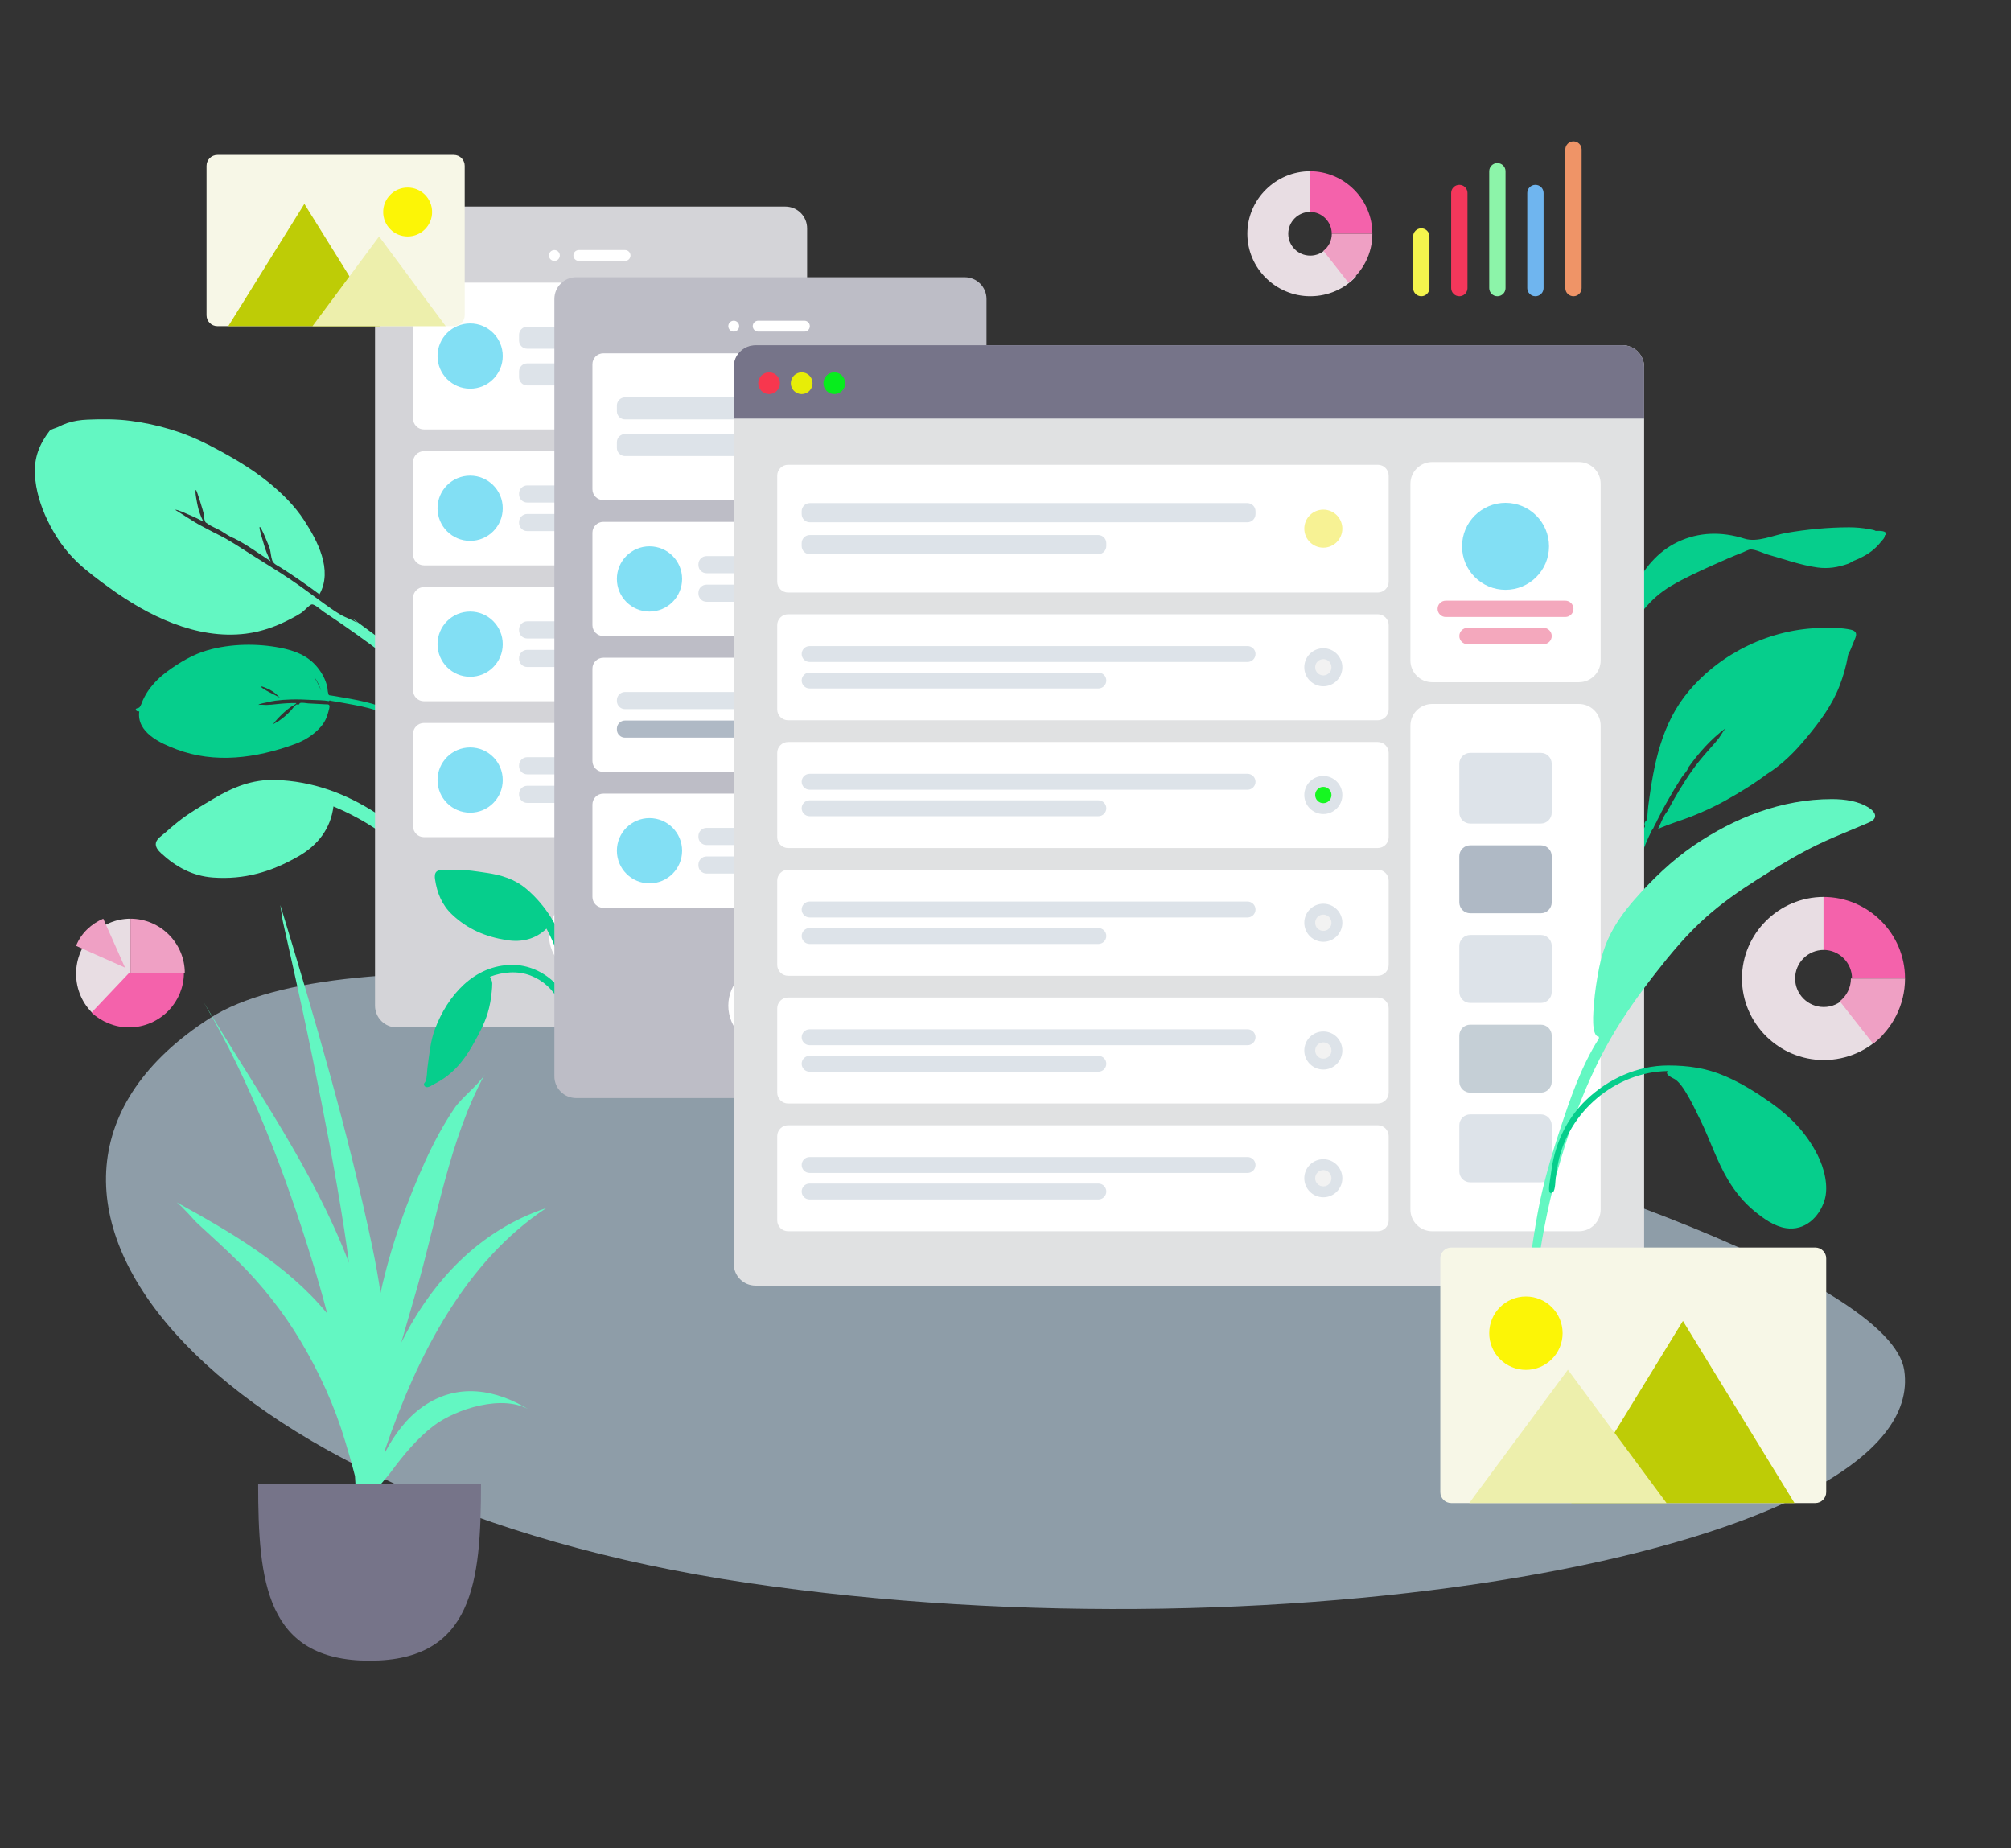 <?xml version="1.0" encoding="utf-8"?>
<!-- Generator: Adobe Illustrator 16.0.0, SVG Export Plug-In . SVG Version: 6.00 Build 0)  -->
<!DOCTYPE svg PUBLIC "-//W3C//DTD SVG 1.1//EN" "http://www.w3.org/Graphics/SVG/1.1/DTD/svg11.dtd">
<svg version="1.1" id="Layer_1" xmlns="http://www.w3.org/2000/svg" xmlns:xlink="http://www.w3.org/1999/xlink" x="0px" y="0px"
	 width="740px" height="680px" viewBox="0 0 740 680" enable-background="new 0 0 740 680" xml:space="preserve">
<rect x="0" y="0" width="740" height="680" fill="#333333" stroke="none"/>
<title>Scene/Wireframe</title>
<desc>Created with Sketch.</desc>
<path id="Twisted-Leaf" fill="#06CE8C" d="M690.226,195.334c-0.533-0.388-1.799-0.525-2.388-0.642
	c-2.447-0.482-4.969-0.692-7.464-0.692c-7.692,0.012-15.511,0.767-23.076,2.074c-4.804,0.83-10.61,3.622-15.389,2.105
	c-8.324-2.642-16.737-2.512-24.636,1.26c-7.221,3.449-12.702,10-15.9,17.079c-0.482,1.068-2.441,5.001-2.995,7.652
	c-0.237,0.542-0.465,1.088-0.67,1.642c-0.583,1.572-1.104,3.173-1.59,4.776c-0.208,0.684-0.729,2.194-0.11,2.486
	c-0.989,1.827-1.866,3.709-2.598,5.652c-2.125,5.651-4.448,11.851-5.194,17.841c-0.277,2.218-0.287,4.449-0.03,6.671
	c0.127,1.098,0.074,3.307,0.818,4.142c1.581,1.772,2.393-0.708,2.214-1.89c-1.36-9.006,1.267-17.464,4.381-25.93
	c2.013-5.475,5.321-10.483,9.027-15.019c2.999-3.671,6.216-6.563,10.327-8.997c5.027-2.977,10.402-5.383,15.729-7.797
	c3.502-1.588,7.009-3.134,10.609-4.502c0.801-0.305,2.061-1.085,2.948-1.088c1.877-0.007,4.537,1.379,6.351,1.894
	c5.964,1.696,12.005,3.867,18.168,4.732c3.954,0.556,7.658-0.07,11.355-1.387c0.378-0.134,1.012-0.48,1.787-0.974
	c2.745-1.056,5.342-2.385,7.604-4.302c1.303-1.105,2.484-2.533,3.563-3.839c0.322-0.391,0.466-0.838,0.471-1.264
	c0.244-0.128,0.406-0.277,0.442-0.451C694.249,195.281,691.796,195.258,690.226,195.334"/>
<path id="Fill-16" fill="#63F7C2" d="M65.273,302.541c-1.509,1.222-2.99,2.471-4.434,3.77c-1.101,0.99-3.048,2.175-3.443,3.675
	c-0.411,1.559,0.886,3.018,1.91,3.96c5.417,4.983,11.517,8.353,19.023,8.913c11.558,0.863,21.617-2.088,31.645-7.896
	c7.044-4.08,11.71-10.114,12.729-18.262c8.389,3.487,16.502,8.292,23.397,14.19c3.402,2.911,6.332,6.135,9.042,9.708
	c1.736,2.29,3.415,4.616,4.973,7.032c0.677,1.049,1.366,2.911,2.484,3.515c1.313,0.71,2.899-0.403,2.834-1.862
	c-0.054-1.214-1.366-2.624-1.979-3.617c-1.019-1.649-2.053-3.288-3.142-4.891c-1.762-2.597-3.583-5.156-5.569-7.586
	c-4.463-5.459-10.142-9.969-16.029-13.814c-11.294-7.378-23.689-12.026-37.431-12.42c-8.45-0.242-15.559,2.645-22.785,6.956
	C74,296.596,69.356,299.235,65.273,302.541"/>
<path id="Leaf" fill="#63F7C2" d="M174.883,266.855c-8.806-9.068-17.642-18.023-27.48-26.009
	c-5.798-4.706-11.908-8.984-17.893-13.446c0.69,0.605,1.368,1.227,2.028,1.865c-1.868-1.268-4.313-1.984-6.293-3.158
	c-2.209-1.31-4.32-2.807-6.392-4.316c-4.043-2.946-8.025-5.948-12.181-8.74c-4.63-3.11-9.429-5.985-14.138-8.979
	c-3.997-2.541-8.042-5.321-12.317-7.398c-2.33-1.132-4.666-2.474-7.005-3.654c-0.783-0.395-8.729-5.413-8.709-5.427
	c0.439-0.331,4.438,1.548,5.056,1.8c1.806,0.738,3.534,1.62,5.271,2.5c-0.953-1.88-1.708-3.855-2.119-5.935
	c-0.127-0.642-1.144-5.314-0.623-5.706c0.26-0.196,2.794,8.164,2.924,8.967c0.105,0.652,0.09,1.593,0.304,2.211
	c0.345,0.998,0.328,0.697,1.088,1.259c1.393,1.031,3.242,1.675,4.75,2.537c0.813,0.454,3.331,2.253,4.847,2.767
	c4.587,2.228,9.237,5.656,13.596,8.502c-1.144-2.15-2.015-4.398-2.649-6.754c-0.151-0.559-1.78-5.577-1.385-5.875
	c0.445-0.335,3.549,7.328,3.733,8.053c0.342,1.348,0.413,2.848,0.84,4.159c0.469,1.439,1.934,1.949,3.254,2.788
	c4.857,3.086,9.548,6.366,14.16,9.795c5.033-8.951-0.77-19.759-5.661-27.27c-3.525-5.412-8.271-10.053-13.282-14.104
	c-6.688-5.407-14.339-9.726-21.981-13.677c-8.904-4.604-18.528-7.456-28.534-8.773c-5.233-0.689-10.586-0.67-15.873-0.449
	c-2.582,0.108-5.061,0.45-7.535,1.292c-1.115,0.38-2.193,0.859-3.244,1.395c-0.798,0.408-2.729,0.838-3.188,1.445
	c-3.777,4.917-5.709,9.815-5.415,15.993c0.279,5.849,2.126,11.7,4.633,16.916c2.792,5.809,6.382,11.081,11.077,15.506
	c3.582,3.376,7.587,6.314,11.566,9.213c14.151,10.313,32.092,19.283,50.42,16.979c5.933-0.746,11.576-2.82,16.849-5.64
	c1.243-0.664,2.478-1.336,3.651-2.121c0.791-0.529,2.905-2.912,3.7-2.998c1.09-0.119,3.439,2.099,4.462,2.774
	c7.774,5.132,15.344,10.541,22.755,16.169c7.885,5.988,15.383,12.384,22.661,19.081c3.095,2.848,6.171,5.703,9.177,8.646
	c0.7,0.685,2.411,3.207,3.679,3.321c0.803,0.072,1.343-0.613,1.229-1.355C178.5,269.715,175.785,267.784,174.883,266.855"/>
<path id="Fill-10" fill="#06CE8C" d="M680.98,231.66c-3.411-0.745-7.177-0.688-10.651-0.626
	c-18.634,0.253-36.932,9.075-48.84,23.171c-10.139,12-12.926,26.92-14.929,42.002c-0.198,1.498-0.284,2.985-0.396,4.486
	c-0.024,0.322-0.061,0.609-0.099,0.88c-0.788,0.704-1.201,1.525-0.734,2.427c-1.735,3.797-3.203,7.691-4.463,11.707
	c-3.707,11.82-7.478,23.865-5.154,36.294c0.542-6.84,1.684-13.834,3.049-20.562c0.079-0.386,0.163-0.769,0.252-1.151
	c0.009-0.041,0.018-0.081,0.026-0.121c0.483-2.06,1.111-4.059,1.875-6.026c0.009-0.021,0.017-0.042,0.024-0.064
	c0.101-0.259,0.208-0.516,0.313-0.774c0.219-0.533,0.444-1.065,0.683-1.594c0.08-0.18,0.158-0.362,0.232-0.546
	c1.111-2.726,1.582-5.797,2.578-8.618c0.238-0.641,0.487-1.28,0.748-1.916c0.016-0.038,0.031-0.075,0.047-0.112
	c0.706-1.71,1.485-3.4,2.31-5.071c0.448-0.337,0.688-1.172,1.074-1.931c0.08-0.15,0.704-1.147,0.891-1.722
	c0.485-0.939,0.969-1.878,1.458-2.816c-0.015,0.005-0.029,0.011-0.044,0.017c0.489-0.9,0.979-1.797,1.467-2.689
	c0.106-0.196,0.215-0.392,0.323-0.589c0.175-0.313,0.35-0.626,0.523-0.938c1.633-2.921,3.363-5.783,5.16-8.61
	c0.642-1.009,2.174-2.456,2.468-3.588c0.011-0.042,0.014-0.081,0.021-0.122c3.899-5.477,8.389-10.529,13.773-14.532
	c-0.651,0.703-2.034,3.091-2.4,3.563c-1.119,1.447-2.334,2.794-3.554,4.158c-2.185,2.442-4.317,4.963-6.212,7.628
	c-3.466,4.874-6.455,10.003-9.281,15.236c-0.027,0.031-0.057,0.06-0.082,0.091c-1.42,1.751-2.314,4.397-3.337,6.4
	c4.047-1.874,8.521-3.095,12.674-4.759c4.142-1.659,8.17-3.506,12.06-5.676c5.169-2.883,10.532-6.139,15.416-9.823
	c5.598-3.472,10.301-8.251,14.453-13.266c4.912-5.934,9.414-11.919,12.198-19.124c1.367-3.541,2.443-7.232,3.081-10.967
	c0.028-0.163,0.063-0.339,0.103-0.522c0.652-1.29,1.236-2.609,1.726-3.958C682.588,234.766,684.425,232.412,680.98,231.66"/>
<path id="Leave-the-Leaf_x21_" fill="#06CE8C" d="M103.008,256.729c-1.068-1.157-2.269-2.201-3.678-2.945
	c-0.356-0.188-3.01-1.449-3.183-1.172C95.746,253.255,102.688,256.359,103.008,256.729 M115.59,249
	c-0.009,0.049,0.911,1.61,1.162,2.09c0.533,1.021,1.026,2.061,1.489,3.104C117.555,252.353,116.85,250.645,115.59,249
	 M51.245,261.709c-0.886,0.285-1.952-0.839-0.802-1.117c0.93-0.222,0.885-0.275,1.302-1.024c0.339-0.608,0.548-1.35,0.846-1.989
	c0.631-1.354,1.347-2.646,2.226-3.855c1.883-2.594,4.178-4.829,6.752-6.712c4.492-3.287,9.529-6.291,14.872-7.801
	c8.495-2.399,18.164-2.548,26.672-0.884c5.27,1.03,10.085,2.821,13.584,7.064c1.749,2.12,3.122,4.604,3.722,7.34
	c0.157,0.715,0.127,1.51,0.324,2.21c0.301,1.076,0.168,0.79,1.427,0.999c1.375,0.229,2.748,0.462,4.121,0.699
	c3.595,0.622,7.21,1.282,10.713,2.291c1.153,0.332,2.28,0.738,3.382,1.209c0.833,0.356,4.15,1.475,4.553,2.557
	c0.671,1.8-1.577,0.984-2.276,0.592c-0.612-0.344-1.24-0.664-1.877-0.959c-1.605-0.743-3.277-1.317-4.987-1.774
	c-1.848-0.494-3.733-0.863-5.611-1.232c-1.751-0.344-3.51-0.657-5.27-0.957c-0.978-0.166-1.957-0.328-2.936-0.49
	c-0.334-0.055-0.924-0.345-0.879,0.09c-2.058-0.397-4.283-0.34-6.379-0.449c-2.567-0.134-5.145-0.243-7.72-0.163
	c-1.858,0.058-3.717,0.18-5.566,0.429c-1.08,0.146-2.143,0.36-3.203,0.63c-0.582,0.148-2.877,0.463-3.194,0.971
	c0.136-0.218,2.669-0.007,2.992-0.019c1.29-0.048,2.569-0.176,3.854-0.319c2.384-0.267,4.77-0.406,7.162-0.386
	c-0.009,0.42-1.643,1.168-2.042,1.446c-0.895,0.624-1.751,1.305-2.55,2.052c-1.408,1.315-3.093,2.944-4.067,4.502
	c0.287-0.459,1.703-1.057,2.205-1.408c0.805-0.563,1.593-1.162,2.339-1.803c0.689-0.592,1.332-1.231,1.963-1.884
	c0.632-0.654,1.489-2.013,2.32-2.448c0.05-0.026,0.412,0.26,0.618,0.162c0.207-0.098,0.465-0.587,0.518-0.607
	c0.773-0.298,2.241,0.073,3.054,0.11c2.107,0.097,4.212,0.224,6.318,0.34c0.652,0.036,1.207-0.112,1.453,0.369
	c0.262,0.514-0.219,1.862-0.355,2.421c-0.508,2.076-1.41,3.938-2.829,5.546c-2.659,3.013-5.937,5.021-9.64,6.365
	c-14.184,5.146-29.274,7.207-43.455,1.854C59.028,273.461,50.187,269.501,51.245,261.709"/>
<g id="Background-Shape-2" transform="translate(39, 358)" opacity="0.6">
	<path id="Background-Shape" fill="#CBE4F7" d="M661.711,146.152c9.65,65.324-224.374,107.933-425.803,78.197
		C34.478,194.614-57.928,78.493,38.191,16.62C134.31-45.253,652.062,80.828,661.711,146.152z"/>
</g>
<path id="Container" fill="#D4D4D8" d="M146,76h143c4.418,0,8,3.582,8,8v286c0,4.418-3.582,8-8,8H146c-4.418,0-8-3.582-8-8V84
	C138,79.582,141.582,76,146,76z"/>
<circle id="Touch" fill="#FFFFFF" cx="217" cy="344" r="15"/>
<g id="Camera" transform="translate(64, 16)">
	<circle id="Lens" fill="#FFFFFF" cx="140" cy="78" r="2"/>
	<path id="Sensor" fill="#FFFFFF" d="M149,76h17c1.104,0,2,0.896,2,2l0,0c0,1.104-0.896,2-2,2h-17c-1.104,0-2-0.896-2-2l0,0
		C147,76.896,147.896,76,149,76z"/>
</g>
<path id="Background" fill="#FFFFFF" d="M156,104h123c2.209,0,4,1.791,4,4v46c0,2.209-1.791,4-4,4H156c-2.209,0-4-1.791-4-4v-46
	C152,105.791,153.791,104,156,104z"/>
<g id="Text" transform="translate(39, 16.2)">
	<path id="Name" fill="#DDE3E9" d="M155,104h67c1.657,0,3,1.343,3,3v2.1c0,1.657-1.343,3-3,3h-67c-1.657,0-3-1.343-3-3V107
		C152,105.343,153.343,104,155,104z"/>
	<path id="Name_1_" fill="#DDE3E9" d="M155,117.5h43c1.657,0,3,1.343,3,3v2.1c0,1.657-1.343,3-3,3h-43c-1.657,0-3-1.343-3-3v-2.1
		C152,118.843,153.343,117.5,155,117.5z"/>
</g>
<circle id="Avatar" fill="#82DFF4" cx="173" cy="131" r="12"/>
<path id="Background_1_" fill="#FFFFFF" d="M156,166h123c2.209,0,4,1.791,4,4v34c0,2.209-1.791,4-4,4H156c-2.209,0-4-1.791-4-4v-34
	C152,167.791,153.791,166,156,166z"/>
<g id="Text_1_" transform="translate(39, 12.6)">
	<path id="Name_2_" fill="#DDE3E9" d="M155,166h67c1.657,0,3,1.343,3,3v0.3c0,1.657-1.343,3-3,3h-67c-1.657,0-3-1.343-3-3V169
		C152,167.343,153.343,166,155,166z"/>
	<path id="Name_3_" fill="#DDE3E9" d="M155,176.5h43c1.657,0,3,1.343,3,3v0.3c0,1.657-1.343,3-3,3h-43c-1.657,0-3-1.343-3-3v-0.3
		C152,177.843,153.343,176.5,155,176.5z"/>
</g>
<circle id="Avatar_1_" fill="#82DFF4" cx="173" cy="187" r="12"/>
<path id="Background_2_" fill="#FFFFFF" d="M156,216h123c2.209,0,4,1.791,4,4v34c0,2.209-1.791,4-4,4H156c-2.209,0-4-1.791-4-4v-34
	C152,217.791,153.791,216,156,216z"/>
<g id="Text_2_" transform="translate(39, 12.6)">
	<path id="Name_4_" fill="#DDE3E9" d="M155,216h67c1.657,0,3,1.343,3,3v0.3c0,1.657-1.343,3-3,3h-67c-1.657,0-3-1.343-3-3V219
		C152,217.343,153.343,216,155,216z"/>
	<path id="Name_5_" fill="#DDE3E9" d="M155,226.5h43c1.657,0,3,1.343,3,3v0.3c0,1.657-1.343,3-3,3h-43c-1.657,0-3-1.343-3-3v-0.3
		C152,227.843,153.343,226.5,155,226.5z"/>
</g>
<circle id="Avatar_2_" fill="#82DFF4" cx="173" cy="237" r="12"/>
<path id="Background_3_" fill="#FFFFFF" d="M156,266h123c2.209,0,4,1.791,4,4v34c0,2.209-1.791,4-4,4H156c-2.209,0-4-1.791-4-4v-34
	C152,267.791,153.791,266,156,266z"/>
<g id="Text_3_" transform="translate(39, 12.6)">
	<path id="Name_6_" fill="#DDE3E9" d="M155,266h67c1.657,0,3,1.343,3,3v0.3c0,1.657-1.343,3-3,3h-67c-1.657,0-3-1.343-3-3V269
		C152,267.343,153.343,266,155,266z"/>
	<path id="Name_7_" fill="#DDE3E9" d="M155,276.5h43c1.657,0,3,1.343,3,3v0.3c0,1.657-1.343,3-3,3h-43c-1.657,0-3-1.343-3-3v-0.3
		C152,277.843,153.343,276.5,155,276.5z"/>
</g>
<circle id="Avatar_3_" fill="#82DFF4" cx="173" cy="287" r="12"/>
<g id="Group" transform="translate(0, 218)">
	<path id="Fill-16_1_" fill="#06CE8C" d="M168.14,102c-1.325,0-2.646,0.026-3.969,0.095c-1.008,0.053-2.55-0.156-3.403,0.473
		c-0.887,0.653-0.825,1.989-0.687,2.933c0.732,4.992,2.52,9.418,6.258,12.955c5.757,5.446,12.356,8.212,20.166,9.445
		c5.485,0.865,10.549-0.336,14.588-4.237c2.95,5.476,5.188,11.536,6.312,17.651c0.554,3.019,0.724,6,0.626,9.073
		c-0.063,1.968-0.171,3.933-0.382,5.892c-0.091,0.851-0.525,2.139-0.192,2.943c0.391,0.945,1.71,1.036,2.302,0.23
		c0.493-0.67,0.402-1.986,0.503-2.78c0.168-1.317,0.323-2.637,0.435-3.961c0.18-2.144,0.314-4.292,0.304-6.443
		c-0.022-4.833-1.097-9.687-2.567-14.274c-2.82-8.802-7.396-16.625-14.512-22.763c-4.375-3.774-9.383-5.303-15.065-6.123
		C175.318,102.597,171.723,102,168.14,102"/>
	<path id="Fill-18" fill="#06CE8C" d="M188.571,137c-14.299,0-23.929,11.524-28.482,23.502c-1.717,4.514-2.119,9.472-2.78,14.213
		c-0.212,1.521-0.134,3.839-0.751,5.194c-0.224,0.491-0.738,0.668-0.492,1.338c0.149,0.405,0.44,0.653,0.878,0.734
		c0.9,0.165,2.171-0.814,2.942-1.201c6.396-3.207,10.599-8.167,14.027-14.235c2.125-3.762,4.281-7.666,5.543-11.795
		c0.771-2.522,1.22-5.18,1.484-7.796c0.104-1.03,0.204-2.085,0.198-3.122c-0.006-1.029-0.484-1.572-0.829-2.469
		c4.771-1.806,10.157-2.298,14.99-0.426c4.47,1.73,8.183,5.076,10.262,9.278c0.54,1.093,0.957,2.245,1.26,3.42
		c0.199,0.77,0.208,1.769,0.576,2.465c0.893,1.687,2.771,0.56,2.59-1.012c-0.502-4.382-3.009-8.78-6.213-11.826
		C199.734,139.421,194.257,137,188.571,137"/>
</g>
<path id="Container_1_" fill="#BDBDC6" d="M212,102h143c4.418,0,8,3.582,8,8v286c0,4.418-3.582,8-8,8H212c-4.418,0-8-3.582-8-8V110
	C204,105.582,207.582,102,212,102z"/>
<circle id="Touch_1_" fill="#FFFFFF" cx="283" cy="370" r="15"/>
<g id="Camera_1_" transform="translate(112, 16)">
	<circle id="Lens_1_" fill="#FFFFFF" cx="158" cy="104" r="2"/>
	<path id="Sensor_1_" fill="#FFFFFF" d="M167,102h17c1.104,0,2,0.896,2,2l0,0c0,1.104-0.896,2-2,2h-17c-1.104,0-2-0.896-2-2l0,0
		C165,102.896,165.896,102,167,102z"/>
</g>
<g id="Row_4_">
	<path id="Container_2_" fill="#FFFFFF" d="M222,130h123c2.209,0,4,1.791,4,4v46c0,2.209-1.791,4-4,4H222c-2.209,0-4-1.791-4-4v-46
		C218,131.791,219.791,130,222,130z"/>
	<g id="Text-Stuff" transform="translate(9, 16.2)">
		<path id="Label" fill="#DDE3E9" d="M221,130h67c1.657,0,3,1.343,3,3v2.1c0,1.657-1.343,3-3,3h-67c-1.657,0-3-1.343-3-3V133
			C218,131.343,219.343,130,221,130z"/>
		<path id="Label_1_" fill="#DDE3E9" d="M221,143.5h43c1.657,0,3,1.343,3,3v2.1c0,1.657-1.343,3-3,3h-43c-1.657,0-3-1.343-3-3v-2.1
			C218,144.843,219.343,143.5,221,143.5z"/>
	</g>
	<g id="Check" transform="translate(110, 20)">
		<circle id="Background_4_" fill="#DDE3E9" cx="225" cy="137" r="7"/>
		<circle id="Indicator" fill="#F2F2F2" cx="225" cy="137" r="3"/>
	</g>
</g>
<path id="Background_5_" fill="#FFFFFF" d="M222,192h123c2.209,0,4,1.791,4,4v34c0,2.209-1.791,4-4,4H222c-2.209,0-4-1.791-4-4v-34
	C218,193.791,219.791,192,222,192z"/>
<g id="Text_4_" transform="translate(39, 12.6)">
	<path id="Name_8_" fill="#DDE3E9" d="M221,192h67c1.657,0,3,1.343,3,3v0.3c0,1.657-1.343,3-3,3h-67c-1.657,0-3-1.343-3-3V195
		C218,193.343,219.343,192,221,192z"/>
	<path id="Name_9_" fill="#DDE3E9" d="M221,202.5h43c1.657,0,3,1.343,3,3v0.3c0,1.657-1.343,3-3,3h-43c-1.657,0-3-1.343-3-3v-0.3
		C218,203.843,219.343,202.5,221,202.5z"/>
</g>
<circle id="Avatar_4_" fill="#82DFF4" cx="239" cy="213" r="12"/>
<g id="Row_6_" transform="translate(0, 112)">
	<path id="Container_3_" fill="#FFFFFF" d="M222,130h123c2.209,0,4,1.791,4,4v34c0,2.209-1.791,4-4,4H222c-2.209,0-4-1.791-4-4v-34
		C218,131.791,219.791,130,222,130z"/>
	<g id="Text-Stuff_1_" transform="translate(9, 12.6)">
		<path id="Label_2_" fill="#DDE3E9" d="M221,130h67c1.657,0,3,1.343,3,3v0.3c0,1.657-1.343,3-3,3h-67c-1.657,0-3-1.343-3-3V133
			C218,131.343,219.343,130,221,130z"/>
		<path id="Label_3_" fill="#AFB9C5" d="M221,140.5h43c1.657,0,3,1.343,3,3v0.3c0,1.657-1.343,3-3,3h-43c-1.657,0-3-1.343-3-3v-0.3
			C218,141.843,219.343,140.5,221,140.5z"/>
	</g>
	<g id="Check_1_" transform="translate(110, 14)">
		<circle id="Background_6_" fill="#DDE3E9" cx="225" cy="137" r="7"/>
		<circle id="Indicator_1_" fill="#F2F2F2" cx="225" cy="137" r="3"/>
	</g>
</g>
<path id="Background_7_" fill="#FFFFFF" d="M222,292h123c2.209,0,4,1.791,4,4v34c0,2.209-1.791,4-4,4H222c-2.209,0-4-1.791-4-4v-34
	C218,293.791,219.791,292,222,292z"/>
<g id="Text_5_" transform="translate(39, 12.6)">
	<path id="Name_10_" fill="#DDE3E9" d="M221,292h67c1.657,0,3,1.343,3,3v0.3c0,1.657-1.343,3-3,3h-67c-1.657,0-3-1.343-3-3V295
		C218,293.343,219.343,292,221,292z"/>
	<path id="Name_11_" fill="#DDE3E9" d="M221,302.5h43c1.657,0,3,1.343,3,3v0.3c0,1.657-1.343,3-3,3h-43c-1.657,0-3-1.343-3-3v-0.3
		C218,303.843,219.343,302.5,221,302.5z"/>
</g>
<circle id="Avatar_5_" fill="#82DFF4" cx="239" cy="313" r="12"/>
<path id="Container_4_" fill="#E0E1E2" d="M278,127h319c4.418,0,8,3.582,8,8v330c0,4.418-3.582,8-8,8H278c-4.418,0-8-3.582-8-8V135
	C270,130.582,273.582,127,278,127z"/>
<path id="Background_8_" fill="#FFFFFF" d="M527,170h54c4.418,0,8,3.582,8,8v65c0,4.418-3.582,8-8,8h-54c-4.418,0-8-3.582-8-8v-65
	C519,173.582,522.582,170,527,170z"/>
<circle id="Avatar_6_" fill="#82DFF4" cx="554" cy="201" r="16"/>
<path id="Name_12_" fill="#F4A8BD" d="M532,221h44c1.657,0,3,1.343,3,3l0,0c0,1.657-1.343,3-3,3h-44c-1.657,0-3-1.343-3-3l0,0
	C529,222.343,530.343,221,532,221z"/>
<path id="Name_13_" fill="#F4A8BD" d="M540,231h28c1.657,0,3,1.343,3,3l0,0c0,1.657-1.343,3-3,3h-28c-1.657,0-3-1.343-3-3l0,0
	C537,232.343,538.343,231,540,231z"/>
<path id="Header" fill="#767489" d="M278,127h319c4.418,0,8,3.582,8,8v19H270v-19C270,130.582,273.582,127,278,127z"/>
<circle id="buttons" fill="#F7374E" cx="283" cy="141" r="4"/>
<circle id="buttons_1_" fill="#E7ED07" cx="295" cy="141" r="4"/>
<circle id="buttons_2_" fill="#07ED1D" cx="307" cy="141" r="4"/>
<g id="Components" transform="translate(249, 132)">
	<path id="Background_9_" fill="#FFFFFF" d="M278,127h54c4.418,0,8,3.582,8,8v178c0,4.418-3.582,8-8,8h-54c-4.418,0-8-3.582-8-8V135
		C270,130.582,273.582,127,278,127z"/>
	<g id="Rows_2_" transform="translate(18, 18)">
		<path id="Data" fill="#DDE3E9" d="M274,127h26c2.209,0,4,1.791,4,4v18c0,2.209-1.791,4-4,4h-26c-2.209,0-4-1.791-4-4v-18
			C270,128.791,271.791,127,274,127z"/>
		<path id="Data_1_" fill="#AFB9C5" d="M274,161h26c2.209,0,4,1.791,4,4v17c0,2.209-1.791,4-4,4h-26c-2.209,0-4-1.791-4-4v-17
			C270,162.791,271.791,161,274,161z"/>
		<path id="Data_2_" fill="#DDE3E9" d="M274,194h26c2.209,0,4,1.791,4,4v17c0,2.209-1.791,4-4,4h-26c-2.209,0-4-1.791-4-4v-17
			C270,195.791,271.791,194,274,194z"/>
		<path id="Data_3_" fill="#DDE3E9" d="M274,260h26c2.209,0,4,1.791,4,4v17c0,2.209-1.791,4-4,4h-26c-2.209,0-4-1.791-4-4v-17
			C270,261.791,271.791,260,274,260z"/>
		<path id="Data_4_" fill="#C5CFD6" d="M274,227h26c2.209,0,4,1.791,4,4v17c0,2.209-1.791,4-4,4h-26c-2.209,0-4-1.791-4-4v-17
			C270,228.791,271.791,227,274,227z"/>
	</g>
</g>
<path id="Container_5_" fill="#FFFFFF" d="M290,171h217c2.209,0,4,1.791,4,4v39c0,2.209-1.791,4-4,4H290c-2.209,0-4-1.791-4-4v-39
	C286,172.791,287.791,171,290,171z"/>
<g id="Text-Stuff_2_" transform="translate(9, 14.1)">
	<path id="Label_4_" fill="#DDE3E9" d="M289,171h161c1.657,0,3,1.343,3,3v1.05c0,1.657-1.343,3-3,3H289c-1.657,0-3-1.343-3-3V174
		C286,172.343,287.343,171,289,171z"/>
	<path id="Label_5_" fill="#DDE3E9" d="M289,182.75h106.096c1.657,0,3,1.343,3,3v1.05c0,1.657-1.343,3-3,3H289c-1.657,0-3-1.343-3-3
		v-1.05C286,184.093,287.343,182.75,289,182.75z"/>
</g>
<g id="Check_2_" transform="translate(193.954, 16.5)">
	<circle id="Background_10_" fill="#F7F294" cx="293" cy="178" r="7"/>
	<circle id="Indicator_2_" fill="#F7F294" cx="293" cy="178" r="3"/>
</g>
<path id="Container_6_" fill="#FFFFFF" d="M290,226h217c2.209,0,4,1.791,4,4v31c0,2.209-1.791,4-4,4H290c-2.209,0-4-1.791-4-4v-31
	C286,227.791,287.791,226,290,226z"/>
<g id="Text-Stuff_3_" transform="translate(9, 11.7)">
	<path id="Label_6_" fill="#DDE3E9" d="M288.925,226h161.15c1.615,0,2.925,1.31,2.925,2.925l0,0c0,1.615-1.31,2.925-2.925,2.925
		h-161.15c-1.615,0-2.925-1.31-2.925-2.925l0,0C286,227.31,287.31,226,288.925,226z"/>
	<path id="Label_7_" fill="#DDE3E9" d="M288.925,235.75h106.246c1.615,0,2.925,1.31,2.925,2.925l0,0c0,1.615-1.31,2.925-2.925,2.925
		H288.925c-1.615,0-2.925-1.31-2.925-2.925l0,0C286,237.06,287.31,235.75,288.925,235.75z"/>
</g>
<g id="Check_3_" transform="translate(193.954, 12.5)">
	<circle id="Background_11_" fill="#DDE3E9" cx="293" cy="233" r="7"/>
	<circle id="Indicator_3_" fill="#F2F2F2" cx="293" cy="233" r="3"/>
</g>
<path id="Container_7_" fill="#FFFFFF" d="M290,273h217c2.209,0,4,1.791,4,4v31c0,2.209-1.791,4-4,4H290c-2.209,0-4-1.791-4-4v-31
	C286,274.791,287.791,273,290,273z"/>
<g id="Text-Stuff_4_" transform="translate(9, 11.7)">
	<path id="Label_8_" fill="#DDE3E9" d="M288.925,273h161.15c1.615,0,2.925,1.31,2.925,2.925l0,0c0,1.615-1.31,2.925-2.925,2.925
		h-161.15c-1.615,0-2.925-1.31-2.925-2.925l0,0C286,274.31,287.31,273,288.925,273z"/>
	<path id="Label_9_" fill="#DDE3E9" d="M288.925,282.75h106.246c1.615,0,2.925,1.31,2.925,2.925l0,0c0,1.615-1.31,2.925-2.925,2.925
		H288.925c-1.615,0-2.925-1.31-2.925-2.925l0,0C286,284.06,287.31,282.75,288.925,282.75z"/>
</g>
<circle id="Background_12_" fill="#DDE3E9" cx="486.954" cy="292.5" r="7"/>
<circle id="Indicator_4_" fill="#16F721" cx="486.954" cy="292.5" r="3"/>
<g id="Row_11_" transform="translate(0, 243)">
	<path id="Container_8_" fill="#FFFFFF" d="M290,171h217c2.209,0,4,1.791,4,4v31c0,2.209-1.791,4-4,4H290c-2.209,0-4-1.791-4-4v-31
		C286,172.791,287.791,171,290,171z"/>
	<g id="Text-Stuff_5_" transform="translate(9, 11.7)">
		<path id="Label_10_" fill="#DDE3E9" d="M288.925,171h161.15c1.615,0,2.925,1.31,2.925,2.925l0,0c0,1.615-1.31,2.925-2.925,2.925
			h-161.15c-1.615,0-2.925-1.31-2.925-2.925l0,0C286,172.31,287.31,171,288.925,171z"/>
		<path id="Label_11_" fill="#DDE3E9" d="M288.925,180.75h106.246c1.615,0,2.925,1.31,2.925,2.925l0,0
			c0,1.615-1.31,2.925-2.925,2.925H288.925c-1.615,0-2.925-1.31-2.925-2.925l0,0C286,182.06,287.31,180.75,288.925,180.75z"/>
	</g>
	<g id="Check_5_" transform="translate(193.954, 12.5)">
		<circle id="Background_13_" fill="#DDE3E9" cx="293" cy="178" r="7"/>
		<circle id="Indicator_5_" fill="#F2F2F2" cx="293" cy="178" r="3"/>
	</g>
</g>
<g id="Row_12_" transform="translate(0, 196)">
	<path id="Container_9_" fill="#FFFFFF" d="M290,171h217c2.209,0,4,1.791,4,4v31c0,2.209-1.791,4-4,4H290c-2.209,0-4-1.791-4-4v-31
		C286,172.791,287.791,171,290,171z"/>
	<g id="Text-Stuff_6_" transform="translate(9, 11.7)">
		<path id="Label_12_" fill="#DDE3E9" d="M288.925,171h161.15c1.615,0,2.925,1.31,2.925,2.925l0,0c0,1.615-1.31,2.925-2.925,2.925
			h-161.15c-1.615,0-2.925-1.31-2.925-2.925l0,0C286,172.31,287.31,171,288.925,171z"/>
		<path id="Label_13_" fill="#DDE3E9" d="M288.925,180.75h106.246c1.615,0,2.925,1.31,2.925,2.925l0,0
			c0,1.615-1.31,2.925-2.925,2.925H288.925c-1.615,0-2.925-1.31-2.925-2.925l0,0C286,182.06,287.31,180.75,288.925,180.75z"/>
	</g>
	<g id="Check_6_" transform="translate(193.954, 12.5)">
		<circle id="Background_14_" fill="#DDE3E9" cx="293" cy="178" r="7"/>
		<circle id="Indicator_6_" fill="#F2F2F2" cx="293" cy="178" r="3"/>
	</g>
</g>
<g id="Row_13_" transform="translate(0, 149)">
	<path id="Container_10_" fill="#FFFFFF" d="M290,171h217c2.209,0,4,1.791,4,4v31c0,2.209-1.791,4-4,4H290c-2.209,0-4-1.791-4-4v-31
		C286,172.791,287.791,171,290,171z"/>
	<g id="Text-Stuff_7_" transform="translate(9, 11.7)">
		<path id="Label_14_" fill="#DDE3E9" d="M288.925,171h161.15c1.615,0,2.925,1.31,2.925,2.925l0,0c0,1.615-1.31,2.925-2.925,2.925
			h-161.15c-1.615,0-2.925-1.31-2.925-2.925l0,0C286,172.31,287.31,171,288.925,171z"/>
		<path id="Label_15_" fill="#DDE3E9" d="M288.925,180.75h106.246c1.615,0,2.925,1.31,2.925,2.925l0,0
			c0,1.615-1.31,2.925-2.925,2.925H288.925c-1.615,0-2.925-1.31-2.925-2.925l0,0C286,182.06,287.31,180.75,288.925,180.75z"/>
	</g>
	<g id="Check_7_" transform="translate(193.954, 12.5)">
		<circle id="Background_15_" fill="#DDE3E9" cx="293" cy="178" r="7"/>
		<circle id="Indicator_7_" fill="#F2F2F2" cx="293" cy="178" r="3"/>
	</g>
</g>
<path id="Fill-1" fill="#63F7C2" d="M687.985,297.375c-3.944-2.675-9.189-3.375-13.909-3.375c-18.437,0-35.765,6.84-50.735,17.032
	c-8.202,5.584-15.541,12.696-22.02,20.101c-3.739,4.274-7.073,8.898-9.434,14.041c-1.593,3.472-2.687,7.088-3.428,10.817
	c-0.903,4.547-1.62,9.186-1.945,13.807c-0.128,1.82-1.186,11.478,1.841,11.641c-0.018,0.238-0.021,0.465-0.003,0.669
	c-6.57,10.273-10.63,22.313-14.395,33.729c-3.275,9.934-6.193,19.951-8.088,30.228c-2.495,13.53-4.133,27.263-4.912,40.987
	c-0.167,2.949-0.282,5.9-0.381,8.854c-0.084,2.52-0.169,5.038-0.252,7.558c-0.092,2.822-0.589,6.073-0.14,8.879
	c0.391,2.444,2.506,2.074,2.6-0.357c0.112-2.938,0.094-5.881,0.223-8.819c0.171-3.901,0.347-7.803,0.538-11.702
	c1.329-27.092,6.314-53.786,15.516-79.377c3.724-10.355,7.99-20.159,13.474-29.739c4.821-8.423,10.621-16.577,16.549-24.172
	c5.762-7.38,11.752-14.59,18.812-20.843c5.729-5.074,12.03-9.495,18.508-13.608c8.228-5.224,16.439-10.321,25.352-14.331
	c4.633-2.084,9.353-3.951,14.021-5.951c0.841-0.36,1.741-0.709,2.549-1.125C691.021,300.925,690.133,298.832,687.985,297.375"/>
<path id="Fill-20" fill="#06CE8C" d="M613.817,392c7.478,0,14.132,0.972,21.021,3.943c5.947,2.564,11.367,5.959,16.629,9.656
	c7.401,5.198,13.231,11.249,17.313,19.266c2.438,4.789,4.227,11.566,2.589,16.79c-1.929,6.152-7.225,11.283-14.199,10.199
	c-4.313-0.67-8.267-3.524-11.544-6.212c-3.922-3.214-7.061-7.079-9.652-11.372c-4.229-7.003-6.713-14.92-10.305-22.237
	c-1.704-3.473-3.352-6.971-5.393-10.271c-1.011-1.634-2.086-3.253-3.619-4.468c-0.82-0.649-4.278-1.774-2.956-3.233
	c-19.391,0.255-36.568,15.146-40.291,33.58c-0.347,1.718-0.617,3.45-0.903,5.179c-0.181,1.092-0.108,5.117-1.084,5.814
	c-2.152,1.538-1.247-3.135-1.155-3.808c0.239-1.738,0.493-3.477,0.761-5.211c1.453-9.434,5.653-18.204,12.657-24.932
	C591.694,396.99,602.501,392,613.817,392"/>
<path id="Fill-19" fill="#63F7C2" d="M74.938,368.736c18.667,31.315,40.407,61.638,53.463,95.876
	c-0.526-4.035-1.084-8.066-1.708-12.093c-3.313-21.341-7.43-42.525-11.756-63.685c-2.204-10.773-4.534-21.507-6.924-32.241
	c-1.285-5.764-2.555-11.533-3.867-17.292c-0.317-1.396-0.591-3.833-0.988-6.302c12.688,41.637,24.924,83.305,33.874,125.942
	c1.174,5.596,2.174,11.182,2.993,16.758c0.28-1.272,0.556-2.545,0.857-3.813c3.621-15.207,9.053-30.293,15.521-44.513
	c3.092-6.8,6.644-13.45,10.825-19.647c2.608-3.863,8.757-8.456,11.136-12.412c-13.01,23.861-17.707,53.717-25.219,79.659
	c-1.833,6.33-3.678,12.65-5.486,18.981c11.328-22.718,28.904-41.384,53.341-49.473c-29.58,19.545-47.322,53.771-59.278,88.777
	c-0.04,0.415-0.086,0.83-0.127,1.246c3.519-6.677,7.95-12.717,13.956-16.946c12.855-9.055,27.116-6.417,39.586,1.351
	c-9.787-6.222-27.475-0.557-35.709,5.767c-5.896,4.526-10.934,10.599-15.309,16.522c-1.048,1.421-2.479,3.077-3.989,4.846
	c-2.118,13.75-5.57,27.407-10.458,40.955c0.807-3.889,0.224-10.108,0.447-13.007c0.024-0.313,0.044-0.628,0.068-0.94
	c-0.743,2.966-1.46,5.898-2.151,8.784c1.374-5.506,2.12-11.254,2.703-17.061c0.15-2.496,0.296-4.991,0.451-7.487
	c-0.049-4.735-0.244-9.49-0.574-14.253c-1.169-4.629-2.479-8.994-3.56-12.625c-3.898-13.101-9.612-25.651-16.646-37.36
	c-6.417-10.685-14.098-20.363-22.966-29.116c-4.78-4.717-9.783-9.21-14.716-13.765c-1.784-1.647-4.972-5.696-7.729-7.807
	c20.081,11.07,40.749,23.047,55.397,40.885c-1.717-6.596-3.583-13.097-5.556-19.469C104.831,431.454,92.191,397.952,74.938,368.736z
	"/>
<path id="Base" fill="#767489" d="M95,546c0,35.898,2.843,65,41,65s41-29.102,41-65"/>
<path id="Value" fill="#F4F44D" d="M523,84L523,84c1.657,0,3,1.343,3,3v19c0,1.657-1.343,3-3,3l0,0c-1.657,0-3-1.343-3-3V87
	C520,85.343,521.343,84,523,84z"/>
<path id="Value_1_" fill="#F4375B" d="M537,68L537,68c1.657,0,3,1.343,3,3v35c0,1.657-1.343,3-3,3l0,0c-1.657,0-3-1.343-3-3V71
	C534,69.343,535.343,68,537,68z"/>
<path id="Value_2_" fill="#8CF4A9" d="M551,60L551,60c1.657,0,3,1.343,3,3v43c0,1.657-1.343,3-3,3l0,0c-1.657,0-3-1.343-3-3V63
	C548,61.343,549.343,60,551,60z"/>
<path id="Value_3_" fill="#6FB5EF" d="M565,68L565,68c1.657,0,3,1.343,3,3v35c0,1.657-1.343,3-3,3l0,0c-1.657,0-3-1.343-3-3V71
	C562,69.343,563.343,68,565,68z"/>
<path id="Value_4_" fill="#EF9467" d="M579,52L579,52c1.657,0,3,1.343,3,3v51c0,1.657-1.343,3-3,3l0,0c-1.657,0-3-1.343-3-3V55
	C576,53.343,577.343,52,579,52z"/>
<path id="Value_5_" fill="#E8DDE3" d="M28,358.256C28,347.117,37.002,338,48,338v20.256L34.332,373
	C30.444,369.396,28,364.107,28,358.256z"/>
<path id="Value_6_" fill="#F462AB" d="M47.471,358h20.197c0,5.221-2.13,10.113-5.497,13.668C58.468,375.557,53.195,378,47.471,378
	c-5.272,0-10.099-2.109-13.803-5.443L47.471,358z"/>
<path id="Value_7_" fill="#EFA0C4" d="M68,358c0-10.998-9.002-20-20-20v20H68z M38,338l8,18l-18-8
	C29.78,343.334,33.777,339.78,38,338z"/>
<path id="Value_8_" fill="#E8DDE3" d="M678.767,367.18c-1.922,2.039-4.644,3.32-7.671,3.32c-5.818,0-10.534-4.701-10.534-10.5
	s4.716-10.5,10.534-10.5V330C654.546,330,641,343.503,641,360s13.546,30,30.096,30c8.692,0,16.549-3.666,21.904-9.498
	L678.767,367.18z"/>
<path id="Value_9_" fill="#F462AB" d="M671,330v19.5c5.799,0,10.5,4.701,10.5,10.5H701C701,343.503,687.497,330,671,330z"/>
<path id="Value_10_" fill="#EFA0C4" d="M681.097,360c0,3.407-1.604,6.436-4.097,8.391L689.262,384
	c7.138-5.588,11.738-14.251,11.738-24H681.097z"/>
<path id="Value_11_" fill="#E8DDE3" d="M488.051,91.504c-1.478,1.564-3.571,2.546-5.9,2.546c-4.476,0-8.103-3.604-8.103-8.05
	s3.627-8.05,8.103-8.05V63C469.42,63,459,73.353,459,86s10.42,23,23.15,23c6.687,0,12.73-2.811,16.85-7.282L488.051,91.504z"/>
<path id="Value_12_" fill="#F462AB" d="M482,63v14.95c4.446,0,8.05,3.604,8.05,8.05H505C505,73.353,494.647,63,482,63z"/>
<path id="Value_13_" fill="#EFA0C4" d="M490.072,86c0,2.555-1.203,4.827-3.072,6.293L496.196,104C501.55,99.809,505,93.312,505,86
	H490.072z"/>
<path id="Fill-35" fill="#C5CFD6" d="M124.007,108.986c-0.004,0.01-0.008,0.02-0.014,0.032
	C123.999,109.008,124.007,108.968,124.007,108.986"/>
<path id="Fill-37" fill="#C5CFD6" d="M123.998,109.001c0,0.002-0.002,0.006-0.002,0.01
	C123.996,109.001,124.014,108.972,123.998,109.001"/>
<path id="Fill-39" fill="#C5CFD6" d="M124.067,108.832c-0.014,0.04-0.032,0.078-0.048,0.118c0.008-0.02,0.016-0.036,0.024-0.056
	C123.835,109.414,123.967,109.076,124.067,108.832"/>
<path id="Fill-41" fill="#C5CFD6" d="M124.022,108.953c-0.008,0.018-0.016,0.038-0.024,0.056
	C123.94,109.121,124.022,108.953,124.022,108.953"/>
<polygon id="Fill-43" fill="#C5CFD6" points="124,109.001 124,109.001 124,108.999 "/>
<path id="Fill-45" fill="#C5CFD6" d="M123.999,109.002c0-0.002,0-0.002,0.002-0.004C123.999,109,123.999,109,123.999,109.002"/>
<path id="Fill-47" fill="#C5CFD6" d="M123.99,109.017C123.978,109.041,124.045,108.924,123.99,109.017"/>
<path id="Fill-49" fill="#C5CFD6" d="M123.998,109.002l0.004-0.004C124,109,124,109.002,123.998,109.002"/>
<path id="Photo-Background" fill="#F7F7E7" d="M80,57h87c2.209,0,4,1.791,4,4v55c0,2.209-1.791,4-4,4H80c-2.209,0-4-1.791-4-4V61
	C76,58.791,77.791,57,80,57z"/>
<polygon id="Mountains" fill="#BECC06" points="112,75 84,120 140,120 "/>
<polygon id="Mountains_1_" fill="#EDEFAC" points="139.5,87 115,120 164,120 "/>
<circle id="Sun" fill="#FCF506" cx="150" cy="78" r="9"/>
<path id="Fill-35_1_" fill="#C5CFD6" d="M600.993,535.986c0.004,0.01,0.008,0.02,0.014,0.032
	C601.001,536.008,600.993,535.969,600.993,535.986"/>
<path id="Fill-37_1_" fill="#C5CFD6" d="M601.002,536.002c0,0.002,0.002,0.006,0.002,0.01
	C601.004,536.002,600.986,535.972,601.002,536.002"/>
<path id="Fill-39_1_" fill="#C5CFD6" d="M600.933,535.832c0.015,0.04,0.032,0.078,0.048,0.118c-0.008-0.02-0.016-0.036-0.023-0.056
	C601.165,536.414,601.033,536.076,600.933,535.832"/>
<path id="Fill-41_1_" fill="#C5CFD6" d="M600.978,535.953c0.008,0.018,0.017,0.038,0.024,0.056
	C601.06,536.121,600.978,535.953,600.978,535.953"/>
<polygon id="Fill-43_1_" fill="#C5CFD6" points="601,536.001 601,536.001 601,535.999 "/>
<path id="Fill-45_1_" fill="#C5CFD6" d="M601.001,536.002c0-0.002,0-0.002-0.002-0.004C601.001,536,601.001,536,601.001,536.002"/>
<path id="Fill-47_1_" fill="#C5CFD6" d="M601.011,536.017C601.022,536.04,600.954,535.925,601.011,536.017"/>
<path id="Fill-49_1_" fill="#C5CFD6" d="M601.002,536.002l-0.004-0.004C601,536,601,536.002,601.002,536.002"/>
<path id="Photo-Background_1_" fill="#F7F7E7" d="M668,459H534c-2.209,0-4,1.791-4,4v86c0,2.209,1.791,4,4,4h134
	c2.209,0,4-1.791,4-4v-86C672,460.791,670.209,459,668,459z"/>
<polygon id="Mountains_2_" fill="#BECC06" points="619.274,486 660.329,553 578.219,553 "/>
<polygon id="Mountains_3_" fill="#EDEFAC" points="576.944,503.946 613.239,553 540.649,553 "/>
<circle id="Sun_1_" fill="#FCF506" cx="561.5" cy="490.5" r="13.5"/>
</svg>

